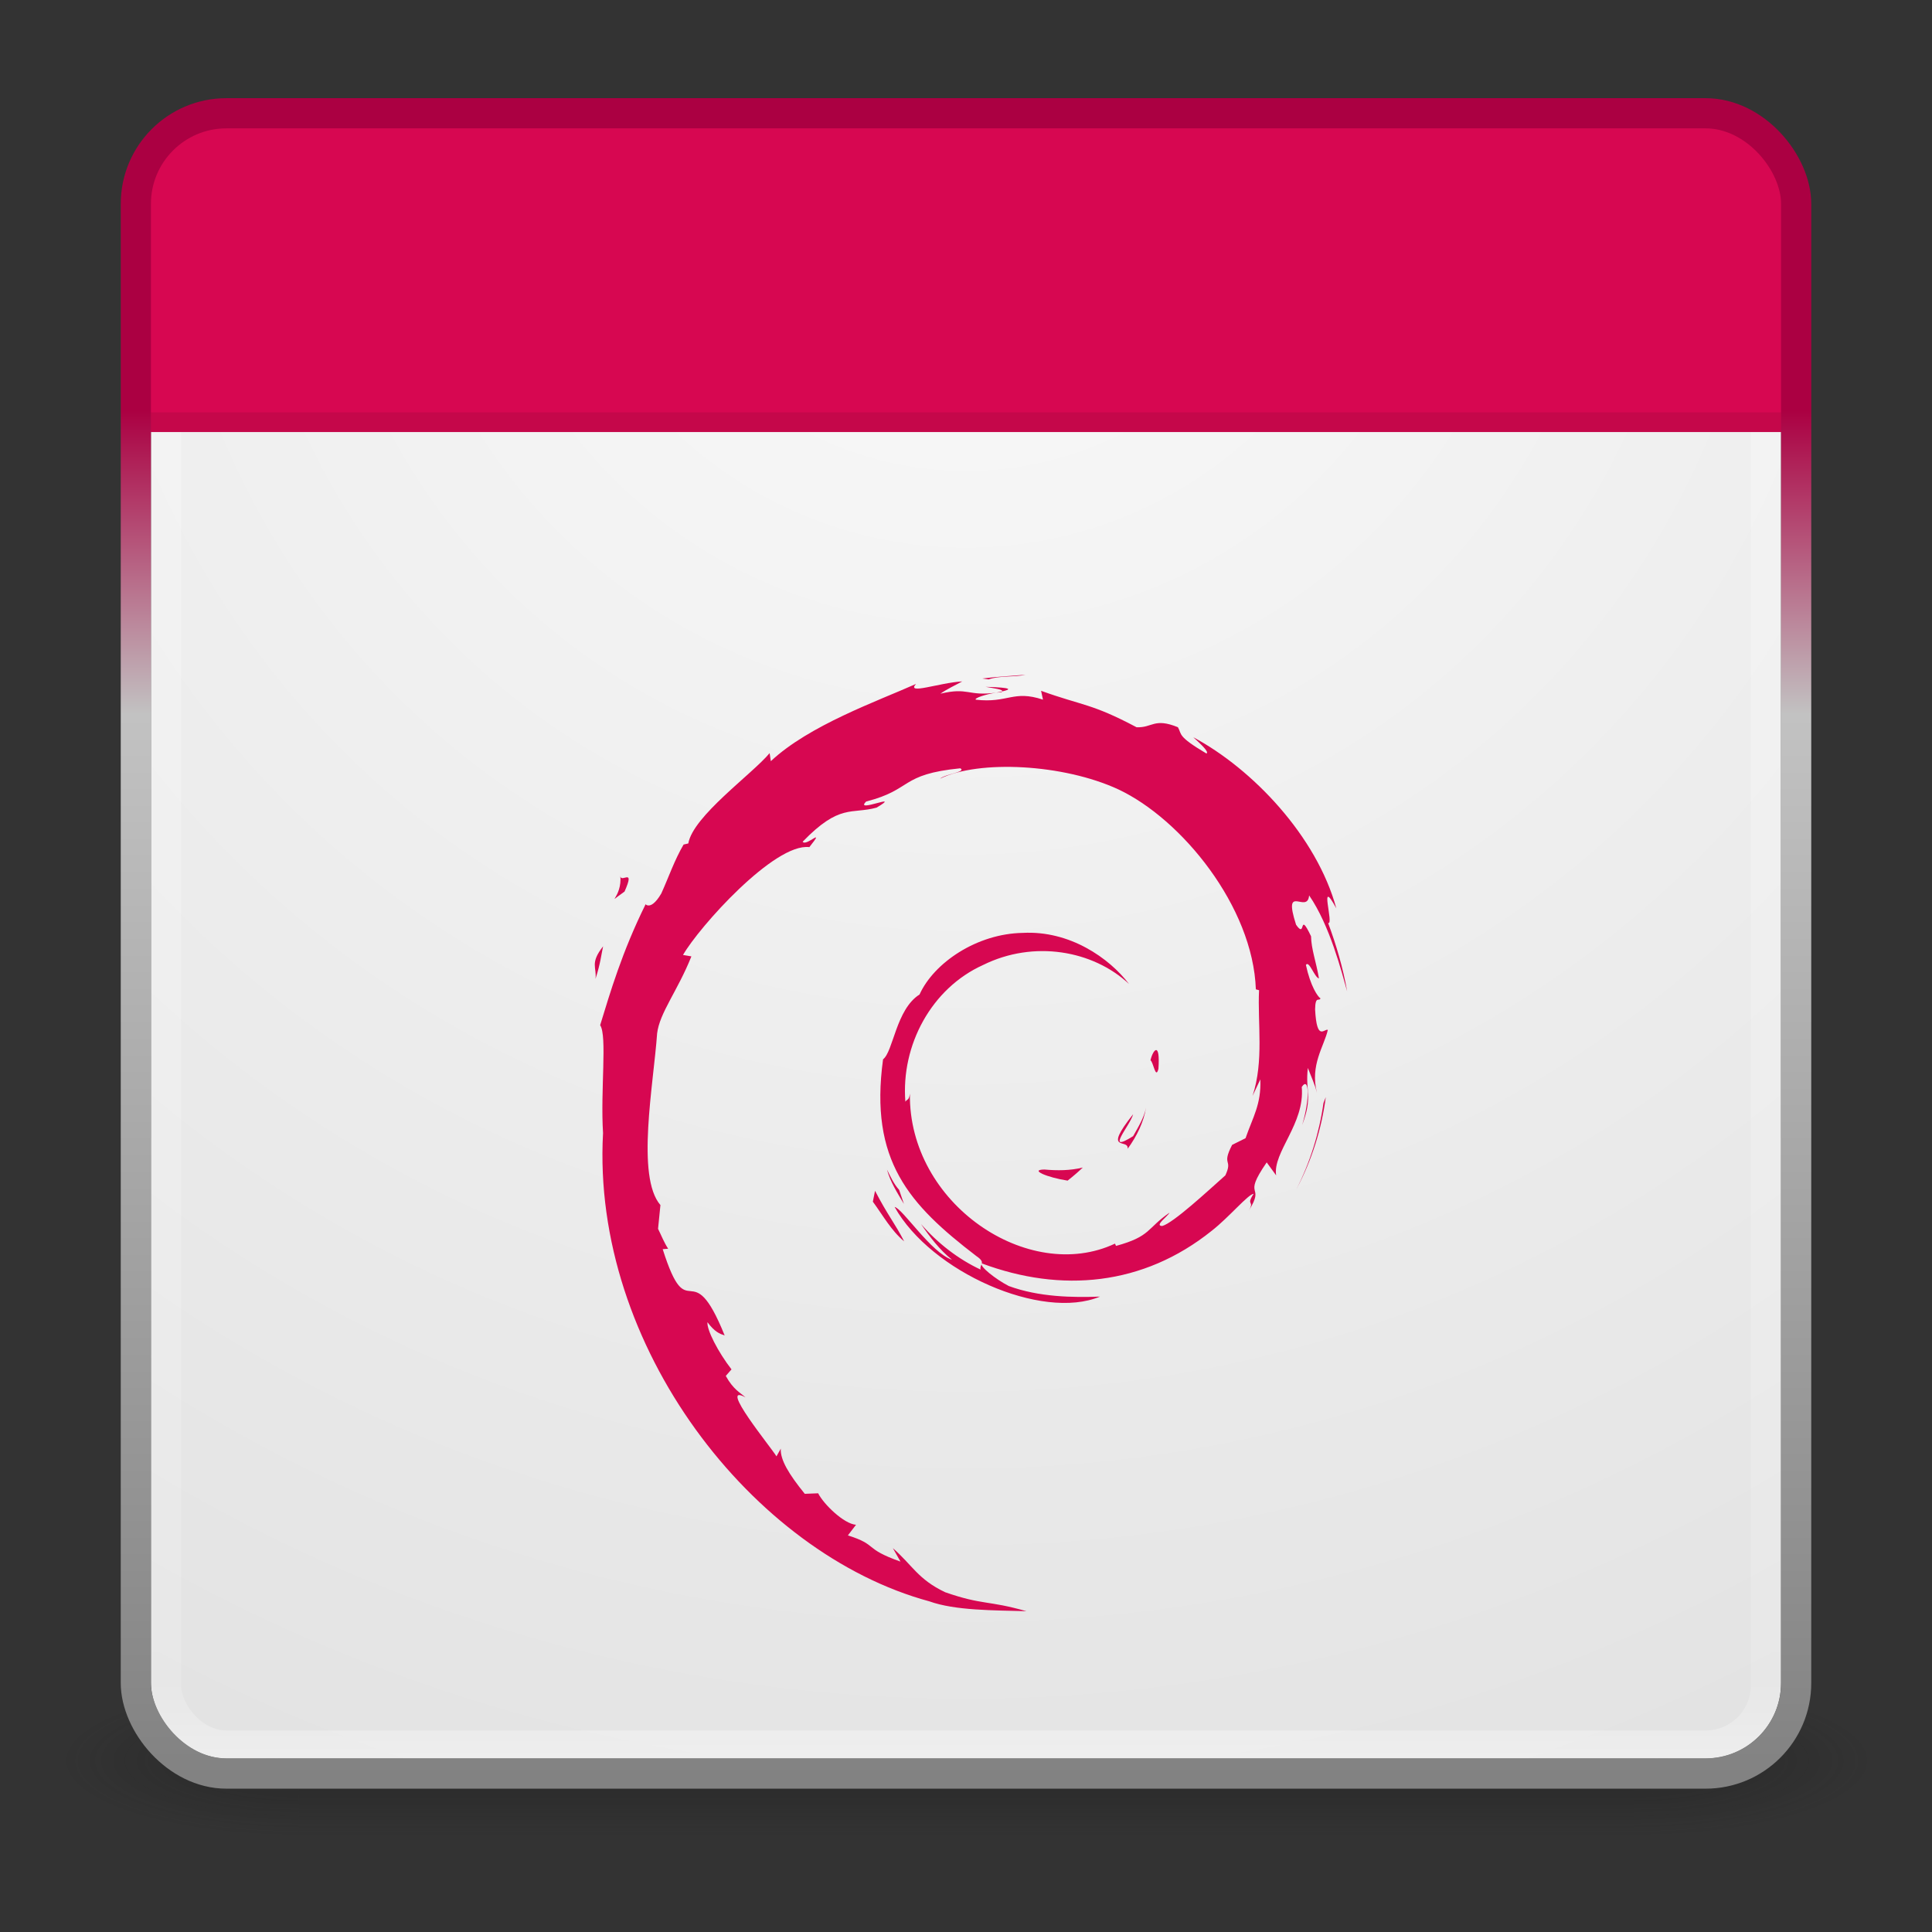 <svg xmlns="http://www.w3.org/2000/svg" xmlns:svg="http://www.w3.org/2000/svg" xmlns:xlink="http://www.w3.org/1999/xlink" id="svg13986" width="16" height="16" version="1.1"><rect width="100%" height="100%" fill="#333333" stroke="none"/><defs id="defs13988"><linearGradient id="linearGradient4431"><stop style="stop-color:#828282;stop-opacity:1" id="stop4579" offset="0"/><stop id="stop4585" offset=".778" style="stop-color:#c2c2c2;stop-opacity:1"/><stop style="stop-color:#ab0042;stop-opacity:1" id="stop4581" offset="1"/></linearGradient><linearGradient id="linearGradient4583"><stop id="stop4433" offset="0" style="stop-color:#828282;stop-opacity:1"/><stop id="stop4435" offset="1" style="stop-color:#cecece;stop-opacity:1"/></linearGradient><linearGradient id="linearGradient27416-1-2"><stop style="stop-color:#55c1ec;stop-opacity:1" id="stop27420-2-0" offset="0"/><stop style="stop-color:#3689e6;stop-opacity:1" id="stop27422-3-5" offset="1"/></linearGradient><linearGradient id="linearGradient3924-2-2-5-8"><stop style="stop-color:#fff;stop-opacity:1" id="stop3926-9-4-9-6" offset="0"/><stop style="stop-color:#fff;stop-opacity:.235" id="stop3928-9-8-6-5" offset=".063"/><stop style="stop-color:#fff;stop-opacity:.157" id="stop3930-3-5-1-7" offset=".951"/><stop style="stop-color:#fff;stop-opacity:.392" id="stop3932-8-0-4-8" offset="1"/></linearGradient><radialGradient id="radialGradient3337-2-2" cx="4.993" cy="43.5" r="2.5" fx="4.993" fy="43.5" gradientTransform="matrix(2.004,0,0,1.4,27.988,-17.4)" gradientUnits="userSpaceOnUse" xlink:href="#linearGradient3688-166-749-4-0-3-8"/><linearGradient id="linearGradient3688-166-749-4-0-3-8"><stop style="stop-color:#181818;stop-opacity:1" id="stop2883-4-0-1-8" offset="0"/><stop style="stop-color:#181818;stop-opacity:0" id="stop2885-9-2-9-6" offset="1"/></linearGradient><radialGradient id="radialGradient3339-1-4" cx="4.993" cy="43.5" r="2.5" fx="4.993" fy="43.5" gradientTransform="matrix(2.004,0,0,1.4,-20.012,-104.4)" gradientUnits="userSpaceOnUse" xlink:href="#linearGradient3688-464-309-9-2-4-2"/><linearGradient id="linearGradient3688-464-309-9-2-4-2"><stop style="stop-color:#181818;stop-opacity:1" id="stop2889-7-9-6-9" offset="0"/><stop style="stop-color:#181818;stop-opacity:0" id="stop2891-6-6-1-7" offset="1"/></linearGradient><linearGradient id="linearGradient3702-501-757-8-4-1-1"><stop style="stop-color:#181818;stop-opacity:0" id="stop2895-8-9-9-1" offset="0"/><stop style="stop-color:#181818;stop-opacity:1" id="stop2897-7-8-7-7" offset=".5"/><stop style="stop-color:#181818;stop-opacity:0" id="stop2899-4-5-1-5" offset="1"/></linearGradient><linearGradient id="linearGradient13984" x1="25.058" x2="25.058" y1="47.028" y2="39.999" gradientUnits="userSpaceOnUse" xlink:href="#linearGradient3702-501-757-8-4-1-1"/><linearGradient id="linearGradient4632-92-3-0-8-1"><stop style="stop-color:#fafafa;stop-opacity:1" id="stop4634-68-8-0-2-9" offset="0"/><stop style="stop-color:#e1e1e1;stop-opacity:1" id="stop4636-8-21-7-1-4" offset="1"/></linearGradient><linearGradient id="linearGradient4215-8-4-07-7"><stop style="stop-color:#e9e9e9;stop-opacity:1" id="stop4217-1-2-1-2" offset="0"/><stop style="stop-color:#fff;stop-opacity:1" id="stop4219-3-4-0-96" offset="1"/></linearGradient><linearGradient id="linearGradient4011-9-9-70-61-7"><stop id="stop4013-5-4-3-8-3" offset="0" style="stop-color:#fff;stop-opacity:1"/><stop style="stop-color:#fff;stop-opacity:.235" id="stop4015-1-5-70-9-5" offset=".508"/><stop id="stop4017-7-0-13-0-1" offset=".835" style="stop-color:#fff;stop-opacity:.157"/><stop id="stop4019-1-12-7-0-7" offset="1" style="stop-color:#fff;stop-opacity:.392"/></linearGradient><linearGradient id="linearGradient3643" x1="30.271" x2="30.271" y1="10.029" y2="55.053" gradientTransform="matrix(1.111,0,0,1.25,-3.556,-8)" gradientUnits="userSpaceOnUse" xlink:href="#linearGradient27416-1-2"/><linearGradient id="linearGradient3647" x1="24" x2="24" y1="5" y2="43" gradientTransform="matrix(0.358,0,0,0.359,-0.595,-0.805)" gradientUnits="userSpaceOnUse" xlink:href="#linearGradient3924-2-2-5-8"/><radialGradient id="radialGradient3651" cx="32" cy="4.342" r="27.5" fx="32" fy="4.342" gradientTransform="matrix(0,0.578,-0.578,0,10.508,-17.459)" gradientUnits="userSpaceOnUse" xlink:href="#linearGradient4632-92-3-0-8-1"/><linearGradient id="linearGradient3659" x1="71.204" x2="71.204" y1="6.238" y2="44.341" gradientTransform="matrix(-0.459,0,0,0.459,74.959,20.35)" gradientUnits="userSpaceOnUse" xlink:href="#linearGradient4011-9-9-70-61-7"/><linearGradient id="linearGradient3662" x1="38.977" x2="38.977" y1="59.968" y2="8.093" gradientTransform="matrix(-0.373,0,0,0.373,53.921,19.334)" gradientUnits="userSpaceOnUse" xlink:href="#linearGradient4215-8-4-07-7"/><radialGradient id="radialGradient3384-6-7" cx="62.625" cy="4.625" r="10.625" fx="62.625" fy="4.625" gradientTransform="matrix(0.317,0,0,0.091,175.356,59.951)" gradientUnits="userSpaceOnUse" xlink:href="#linearGradient23419"/><linearGradient id="linearGradient23419"><stop id="stop23421" offset="0" style="stop-color:#000;stop-opacity:1"/><stop id="stop23423" offset="1" style="stop-color:#000;stop-opacity:0"/></linearGradient><radialGradient id="radialGradient3384-6-7-7" cx="62.625" cy="4.625" r="10.625" fx="62.625" fy="4.625" gradientTransform="matrix(0.317,0,0,0.091,175.356,59.951)" gradientUnits="userSpaceOnUse" xlink:href="#linearGradient23419"/><radialGradient id="radialGradient3013" cx="4.993" cy="43.5" r="2.5" fx="4.993" fy="43.5" gradientTransform="matrix(2.004,0,0,1.4,27.988,-17.4)" gradientUnits="userSpaceOnUse" xlink:href="#linearGradient3688-166-749-4-0-3-8"/><radialGradient id="radialGradient3015" cx="4.993" cy="43.5" r="2.5" fx="4.993" fy="43.5" gradientTransform="matrix(2.004,0,0,1.4,-20.012,-104.4)" gradientUnits="userSpaceOnUse" xlink:href="#linearGradient3688-166-749-4-0-3-8"/><linearGradient id="linearGradient4387" x1="25.058" x2="25.058" y1="47.028" y2="39.999" gradientUnits="userSpaceOnUse" xlink:href="#linearGradient3702-501-757-8-4-1-1"/><linearGradient id="linearGradient3590" x1="71.204" x2="71.204" y1="6.238" y2="44.341" gradientTransform="matrix(-0.297,0,0,0.297,52.326,17.461)" gradientUnits="userSpaceOnUse" xlink:href="#linearGradient4011-9-9-70-61-7"/><linearGradient id="linearGradient3593" x1="38.977" x2="38.977" y1="59.968" y2="8.093" gradientTransform="matrix(-0.255,0,0,0.255,39.157,16.333)" gradientUnits="userSpaceOnUse" xlink:href="#linearGradient4215-8-4-07-7"/><linearGradient id="linearGradient3847" x1="-95.838" x2="-95.838" y1="54.2" y2="5.176" gradientTransform="matrix(0.807,0,0,0.834,106.877,-0.07)" gradientUnits="userSpaceOnUse" xlink:href="#linearGradient23419"/><linearGradient id="linearGradient3850" x1="24" x2="24" y1="5" y2="43" gradientTransform="translate(4e-6,1)" gradientUnits="userSpaceOnUse" xlink:href="#linearGradient3924-2-2-5-8"/><linearGradient id="linearGradient3853" x1="30.271" x2="30.271" y1="10.029" y2="55.053" gradientTransform="matrix(0.788,0,0,0.886,-1.212,-3.364)" gradientUnits="userSpaceOnUse" xlink:href="#linearGradient27416-1-2"/><radialGradient id="radialGradient3857" cx="32" cy="4.342" r="27.5" fx="32" fy="4.342" gradientTransform="matrix(0,1.626,-1.626,0,31.059,-46.135)" gradientUnits="userSpaceOnUse" xlink:href="#linearGradient4632-92-3-0-8-1"/><linearGradient id="linearGradient4421" x1="32.313" x2="32.313" y1="59.688" y2="14.351" gradientTransform="matrix(0.25,0,0,0.25,-1.324e-5,-0.188)" gradientUnits="userSpaceOnUse" xlink:href="#linearGradient4431"/><radialGradient id="radialGradient3337-2-2-2" cx="4.993" cy="43.5" r="2.5" fx="4.993" fy="43.5" gradientTransform="matrix(2.004,0,0,1.4,27.988,-17.4)" gradientUnits="userSpaceOnUse" xlink:href="#linearGradient3688-166-749-4-0-3-8"/><radialGradient id="radialGradient3339-1-4-8" cx="4.993" cy="43.5" r="2.5" fx="4.993" fy="43.5" gradientTransform="matrix(2.004,0,0,1.4,-20.012,-104.4)" gradientUnits="userSpaceOnUse" xlink:href="#linearGradient3688-166-749-4-0-3-8"/><linearGradient id="linearGradient4512" x1="25.058" x2="25.058" y1="47.028" y2="39.999" gradientUnits="userSpaceOnUse" xlink:href="#linearGradient3702-501-757-8-4-1-1"/><linearGradient id="linearGradient4514" x1="30.271" x2="30.271" y1="10.029" y2="55.053" gradientTransform="matrix(1.111,0,0,1.25,-3.556,-8)" gradientUnits="userSpaceOnUse" xlink:href="#linearGradient27416-1-2"/><linearGradient id="linearGradient4516" x1="24" x2="24" y1="5" y2="43" gradientTransform="matrix(1.432,0,0,1.436,-2.378,-2.471)" gradientUnits="userSpaceOnUse" xlink:href="#linearGradient3924-2-2-5-8"/><radialGradient id="radialGradient3651-7" cx="32" cy="4.342" r="27.5" fx="32" fy="4.342" gradientTransform="matrix(1.0056172e-8,2.31,-2.31,1.0056172e-8,42.031,-69.086)" gradientUnits="userSpaceOnUse" xlink:href="#linearGradient4632-92-3-0-8-1"/><linearGradient id="linearGradient4519" x1="71.204" x2="71.204" y1="6.238" y2="44.341" gradientTransform="matrix(-0.459,0,0,0.459,74.959,20.35)" gradientUnits="userSpaceOnUse" xlink:href="#linearGradient4011-9-9-70-61-7"/><linearGradient id="linearGradient4521" x1="38.977" x2="38.977" y1="59.968" y2="8.093" gradientTransform="matrix(-0.373,0,0,0.373,53.921,19.334)" gradientUnits="userSpaceOnUse" xlink:href="#linearGradient4215-8-4-07-7"/><radialGradient id="radialGradient3384-6-7-3" cx="62.625" cy="4.625" r="10.625" fx="62.625" fy="4.625" gradientTransform="matrix(0.317,0,0,0.091,175.356,59.951)" gradientUnits="userSpaceOnUse" xlink:href="#linearGradient23419"/><radialGradient id="radialGradient3384-6-7-7-2" cx="62.625" cy="4.625" r="10.625" fx="62.625" fy="4.625" gradientTransform="matrix(0.317,0,0,0.091,175.356,59.951)" gradientUnits="userSpaceOnUse" xlink:href="#linearGradient23419"/></defs><g id="g3712-8-2-4-4" transform="matrix(0.395,0,0,0.179,-1.474,6.795)" style="opacity:.4"><rect id="rect2801-5-5-7-9" width="5" height="7" x="38" y="40" style="fill:url(#radialGradient3337-2-2);fill-opacity:1;stroke:none"/><rect id="rect3696-3-0-3-7" width="5" height="7" x="-10" y="-47" transform="scale(-1,-1)" style="fill:url(#radialGradient3339-1-4);fill-opacity:1;stroke:none"/><rect id="rect3700-5-6-8-4" width="28" height="7" x="10" y="40" style="fill:url(#linearGradient13984);fill-opacity:1;stroke:none"/></g><rect id="rect5505-21-3-8-5-2" width="13.5" height="13.5" x="1.25" y="1.062" rx=".625" ry=".625" style="color:#000;display:inline;overflow:visible;visibility:visible;fill:url(#radialGradient3651);fill-opacity:1;fill-rule:nonzero;stroke:none;stroke-width:1;marker:none;enable-background:accumulate"/><rect id="rect6741-5-0-2-3" width="13.25" height="13.286" x="1.375" y="1.17" rx=".5" ry=".5" style="fill:none;stroke:url(#linearGradient3647);stroke-width:.25;stroke-linecap:round;stroke-linejoin:round;stroke-miterlimit:4;stroke-dasharray:none;stroke-dashoffset:0;stroke-opacity:1"/><path style="fill:#c5074a;fill-opacity:1;fill-rule:evenodd;stroke:none;stroke-width:1px;stroke-linecap:butt;stroke-linejoin:miter;stroke-opacity:1" id="path4201-6" d="m 1.075,3.578 13.781,0 0,-1.812 -0.312,-0.578 -0.25,-0.094 -12.594,0 -0.438,0.219 -0.141,0.375 z" clip-path="none" mask="none"/><path style="fill:#d70751;fill-opacity:1;fill-rule:evenodd;stroke:none;stroke-width:1px;stroke-linecap:butt;stroke-linejoin:miter;stroke-opacity:1" id="path4201" d="m 1.109,3.415 13.781,0 0,-1.812 -0.312,-0.578 -0.25,-0.094 -12.594,0 -0.438,0.219 -0.141,0.375 z" clip-path="none" mask="none"/><g id="g3141" transform="matrix(0.086,0,0,0.086,8.759,9.78)"><path id="path3022" d="m -1.274,-1.099 c -1.494,0.02 0.281,0.768 2.232,1.069 0.541,-0.422 1.027,-0.846 1.463,-1.26 -1.213,0.297 -2.449,0.304 -3.695,0.191" style="fill:#d70751"/><path id="path3024" d="m 6.743,-3.098 c 0.893,-1.229 1.541,-2.573 1.77,-3.963 -0.201,0.99 -0.736,1.845 -1.244,2.749 -2.793,1.759 -0.264,-1.044 -0.002,-2.111 -3.002,3.783 -0.414,2.268 -0.524,3.325" style="fill:#d70751"/><path id="path3026" d="m 9.706,-10.802 c 0.182,-2.691 -0.529,-1.839 -0.768,-0.814 0.278,0.146 0.499,1.898 0.768,0.814" style="fill:#d70751"/><path id="path3028" d="m -6.942,-47.581 c 0.798,0.142 1.724,0.252 1.591,0.443 0.876,-0.193 1.073,-0.367 -1.591,-0.443" style="fill:#d70751"/><path id="path3030" d="m -5.35,-47.138 -0.561,0.117 0.523,-0.048 0.038,-0.069" style="fill:#d70751"/><path id="path3032" d="m 19.519,-9.782 c 0.09,2.416 -0.705,3.59 -1.424,5.666 l -1.293,0.643 c -1.057,2.054 0.105,1.304 -0.652,2.937 -1.652,1.467 -5.006,4.589 -6.08,4.875 -0.785,-0.017 0.531,-0.926 0.703,-1.281 -2.209,1.516 -1.773,2.276 -5.152,3.199 l -0.098,-0.221 c -8.33,3.92 -19.902,-3.847 -19.75,-14.443 -0.088,0.672 -0.253,0.504 -0.437,0.774 -0.43,-5.451 2.518,-10.926 7.49,-13.165 4.863,-2.406 10.564,-1.42 14.045,1.829 -1.912,-2.506 -5.721,-5.163 -10.232,-4.917 -4.421,0.072 -8.558,2.881 -9.938,5.932 -2.264,1.425 -2.528,5.496 -3.514,6.242 -1.329,9.76 2.497,13.975 8.97,18.936 1.016,0.686 0.286,0.791 0.422,1.313 -2.15,-1.006 -4.118,-2.526 -5.738,-4.387 0.86,1.257 1.787,2.479 2.986,3.439 -2.029,-0.685 -4.738,-4.913 -5.527,-5.085 3.495,6.258 14.178,10.975 19.775,8.634 -2.59,0.096 -5.879,0.053 -8.787,-1.022 -1.225,-0.629 -2.884,-1.93 -2.587,-2.173 7.636,2.851 15.522,2.158 22.128,-3.137 1.682,-1.31 3.518,-3.537 4.049,-3.567 -0.799,1.202 0.137,0.578 -0.477,1.639 1.672,-2.701 -0.729,-1.1 1.73,-4.664 l 0.908,1.25 c -0.34,-2.244 2.785,-4.966 2.467,-8.512 0.717,-1.084 0.799,1.168 0.039,3.662 1.055,-2.767 0.279,-3.212 0.549,-5.496 0.291,0.768 0.678,1.583 0.875,2.394 -0.688,-2.675 0.703,-4.503 1.049,-6.058 -0.342,-0.15 -1.061,1.182 -1.227,-1.976 0.025,-1.372 0.383,-0.719 0.52,-1.057 -0.268,-0.155 -0.975,-1.207 -1.404,-3.224 0.309,-0.475 0.832,1.229 1.256,1.298 -0.273,-1.603 -0.742,-2.826 -0.762,-4.057 -1.24,-2.59 -0.439,0.346 -1.443,-1.112 -1.32,-4.114 1.094,-0.955 1.258,-2.823 1.998,2.895 3.137,7.385 3.662,9.244 -0.4,-2.267 -1.045,-4.464 -1.834,-6.589 0.609,0.257 -0.979,-4.663 0.791,-1.405 -1.889,-6.945 -8.078,-13.435 -13.773,-16.479 0.695,0.637 1.574,1.437 1.26,1.563 -2.834,-1.685 -2.336,-1.818 -2.742,-2.53 -2.305,-0.939 -2.459,0.077 -3.984,0.002 -4.35,-2.308 -5.188,-2.063 -9.191,-3.507 l 0.182,0.852 c -2.881,-0.96 -3.357,0.362 -6.47,0.002 -0.189,-0.147 0.998,-0.536 1.976,-0.677 -2.786,0.368 -2.656,-0.55 -5.382,0.101 0.671,-0.471 1.383,-0.784 2.099,-1.184 -2.271,0.138 -5.424,1.322 -4.451,0.244 -3.705,1.654 -10.286,3.975 -13.979,7.438 l -0.116,-0.776 c -1.692,2.031 -7.379,6.066 -7.832,8.699 l -0.453,0.105 c -0.879,1.491 -1.45,3.18 -2.148,4.713 -1.151,1.963 -1.688,0.756 -1.524,1.064 -2.265,4.592 -3.392,8.45 -4.363,11.616 0.692,1.035 0.017,6.232 0.278,10.391 -1.136,20.544 14.418,40.489 31.42,45.093 2.492,0.893 6.197,0.861 9.349,0.949 -3.718,-1.064 -4.198,-0.563 -7.822,-1.826 -2.613,-1.232 -3.185,-2.637 -5.037,-4.244 l 0.733,1.295 c -3.63,-1.285 -2.111,-1.59 -5.065,-2.525 l 0.783,-1.021 c -1.177,-0.09 -3.117,-1.982 -3.647,-3.033 l -1.288,0.051 c -1.546,-1.906 -2.371,-3.283 -2.31,-4.35 l -0.416,0.742 c -0.471,-0.809 -5.691,-7.158 -2.983,-5.68 -0.503,-0.458 -1.172,-0.747 -1.897,-2.066 l 0.551,-0.629 c -1.301,-1.677 -2.398,-3.826 -2.314,-4.542 0.695,0.938 1.177,1.114 1.655,1.275 -3.291,-8.164 -3.476,-0.449 -5.967,-8.31 l 0.526,-0.042 c -0.403,-0.611 -0.65,-1.27 -0.974,-1.919 l 0.23,-2.285 c -2.368,-2.736 -0.662,-11.645 -0.319,-16.53 0.235,-1.986 1.977,-4.101 3.3,-7.418 l -0.806,-0.138 c 1.542,-2.688 8.802,-10.799 12.166,-10.383 1.629,-2.046 -0.324,-0.008 -0.643,-0.522 3.579,-3.703 4.704,-2.616 7.119,-3.283 2.603,-1.545 -2.235,0.604 -1.001,-0.589 4.503,-1.149 3.19,-2.614 9.063,-3.197 0.62,0.352 -1.437,0.544 -1.953,1.001 3.75,-1.836 11.869,-1.417 17.145,1.018 6.117,2.861 12.994,11.314 13.266,19.267 l 0.309,0.083 c -0.156,3.162 0.484,6.819 -0.627,10.177 l 0.751,-1.591" style="fill:#d70751"/><path id="path3034" d="m -17.585,0.951 -0.211,1.047 c 0.983,1.335 1.763,2.781 3.016,3.821 -0.902,-1.759 -1.571,-2.486 -2.805,-4.868" style="fill:#d70751"/><path id="path3036" d="m -15.264,0.861 c -0.52,-0.576 -0.826,-1.268 -1.172,-1.956 0.33,1.211 1.006,2.252 1.633,3.312 l -0.461,-1.356" style="fill:#d70751"/><path id="path3038" d="m 25.82,-8.069 -0.219,0.552 c -0.402,2.858 -1.273,5.686 -2.605,8.309 1.472,-2.767 2.421,-5.794 2.824,-8.861" style="fill:#d70751"/><path id="path3040" d="m -6.645,-48.298 c 1.009,-0.369 2.482,-0.203 3.556,-0.446 -1.398,0.117 -2.789,0.187 -4.162,0.362 l 0.606,0.084" style="fill:#d70751"/><path id="path3042" d="m -42.116,-29.436 c 0.233,2.154 -1.62,2.991 0.41,1.569 1.09,-2.454 -0.424,-0.677 -0.41,-1.569" style="fill:#d70751"/><path id="path3044" d="m -44.504,-19.462 c 0.469,-1.437 0.553,-2.299 0.732,-3.132 -1.293,1.654 -0.596,2.007 -0.732,3.132" style="fill:#d70751"/></g><rect id="rect5505-21-3-8-9-1-1" width="13.75" height="13.75" x="1.125" y=".938" clip-path="none" mask="none" rx=".75" ry=".75" style="color:#000;display:inline;overflow:visible;visibility:visible;opacity:1;fill:none;fill-opacity:1;stroke:url(#linearGradient4421);stroke-width:.25;stroke-linecap:butt;stroke-linejoin:miter;stroke-miterlimit:4;stroke-dasharray:none;stroke-dashoffset:0;stroke-opacity:1;marker:none;enable-background:accumulate"/></svg>